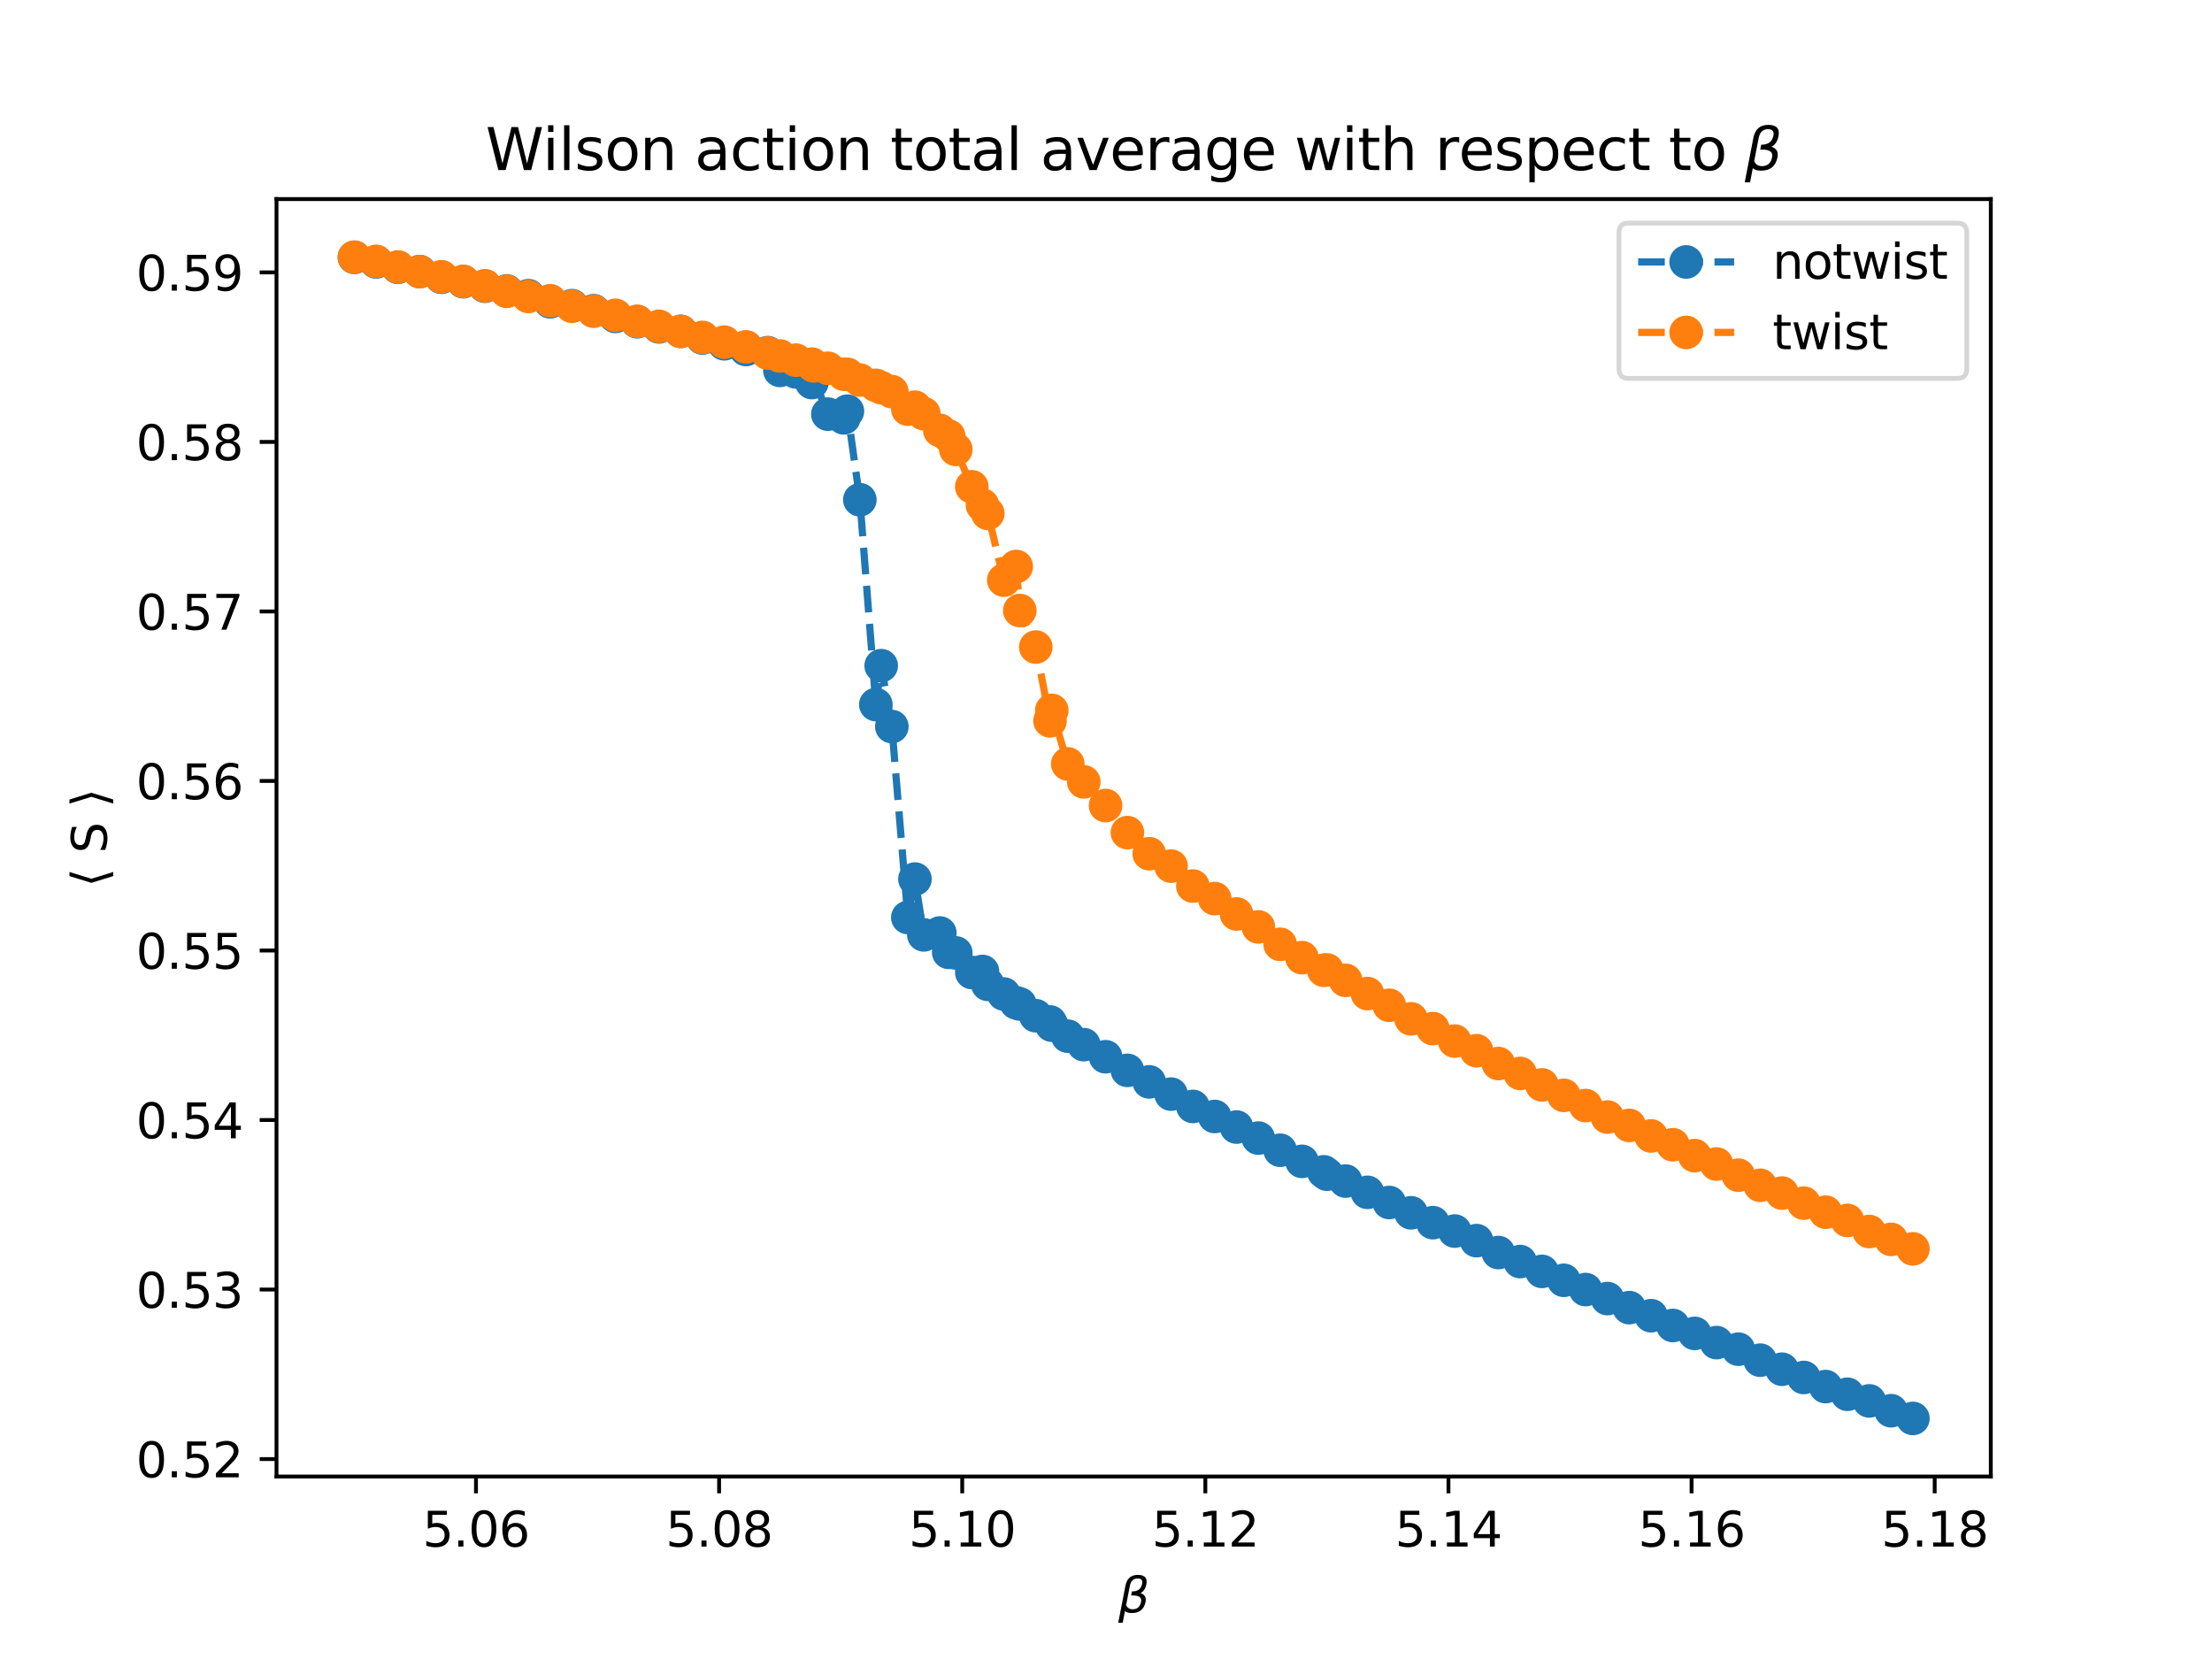 <?xml version="1.0" encoding="utf-8" standalone="no"?>
<!DOCTYPE svg PUBLIC "-//W3C//DTD SVG 1.1//EN"
  "http://www.w3.org/Graphics/SVG/1.1/DTD/svg11.dtd">
<svg xmlns:xlink="http://www.w3.org/1999/xlink" width="460.8pt" height="345.6pt" viewBox="0 0 460.8 345.6" xmlns="http://www.w3.org/2000/svg" version="1.1">
 <defs>
  <style type="text/css">*{stroke-linejoin: round; stroke-linecap: butt}</style>
 </defs>
 <g id="figure_1">
  <g id="patch_1">
   <path d="M 0 345.6 
L 460.8 345.6 
L 460.8 0 
L 0 0 
z
" style="fill: #ffffff"/>
  </g>
  <g id="axes_1">
   <g id="patch_2">
    <path d="M 57.6 307.584 
L 414.72 307.584 
L 414.72 41.472 
L 57.6 41.472 
z
" style="fill: #ffffff"/>
   </g>
   <g id="matplotlib.axis_1">
    <g id="xtick_1">
     <g id="line2d_1">
      <defs>
       <path id="m90ae095ea7" d="M 0 0 
L 0 3.5 
" style="stroke: #000000; stroke-width: 0.8"/>
      </defs>
      <g>
       <use xlink:href="#m90ae095ea7" x="99.156" y="307.584" style="stroke: #000000; stroke-width: 0.8"/>
      </g>
     </g>
     <g id="text_1">
      <!-- 5.06 -->
      <g transform="translate(88.023 322.182) scale(0.1 -0.1)">
       <defs>
        <path id="DejaVuSans-35" d="M 691 4666 
L 3169 4666 
L 3169 4134 
L 1269 4134 
L 1269 2991 
Q 1406 3038 1543 3061 
Q 1681 3084 1819 3084 
Q 2600 3084 3056 2656 
Q 3513 2228 3513 1497 
Q 3513 744 3044 326 
Q 2575 -91 1722 -91 
Q 1428 -91 1123 -41 
Q 819 9 494 109 
L 494 744 
Q 775 591 1075 516 
Q 1375 441 1709 441 
Q 2250 441 2565 725 
Q 2881 1009 2881 1497 
Q 2881 1984 2565 2268 
Q 2250 2553 1709 2553 
Q 1456 2553 1204 2497 
Q 953 2441 691 2322 
L 691 4666 
z
" transform="scale(0.016)"/>
        <path id="DejaVuSans-2e" d="M 684 794 
L 1344 794 
L 1344 0 
L 684 0 
L 684 794 
z
" transform="scale(0.016)"/>
        <path id="DejaVuSans-30" d="M 2034 4250 
Q 1547 4250 1301 3770 
Q 1056 3291 1056 2328 
Q 1056 1369 1301 889 
Q 1547 409 2034 409 
Q 2525 409 2770 889 
Q 3016 1369 3016 2328 
Q 3016 3291 2770 3770 
Q 2525 4250 2034 4250 
z
M 2034 4750 
Q 2819 4750 3233 4129 
Q 3647 3509 3647 2328 
Q 3647 1150 3233 529 
Q 2819 -91 2034 -91 
Q 1250 -91 836 529 
Q 422 1150 422 2328 
Q 422 3509 836 4129 
Q 1250 4750 2034 4750 
z
" transform="scale(0.016)"/>
        <path id="DejaVuSans-36" d="M 2113 2584 
Q 1688 2584 1439 2293 
Q 1191 2003 1191 1497 
Q 1191 994 1439 701 
Q 1688 409 2113 409 
Q 2538 409 2786 701 
Q 3034 994 3034 1497 
Q 3034 2003 2786 2293 
Q 2538 2584 2113 2584 
z
M 3366 4563 
L 3366 3988 
Q 3128 4100 2886 4159 
Q 2644 4219 2406 4219 
Q 1781 4219 1451 3797 
Q 1122 3375 1075 2522 
Q 1259 2794 1537 2939 
Q 1816 3084 2150 3084 
Q 2853 3084 3261 2657 
Q 3669 2231 3669 1497 
Q 3669 778 3244 343 
Q 2819 -91 2113 -91 
Q 1303 -91 875 529 
Q 447 1150 447 2328 
Q 447 3434 972 4092 
Q 1497 4750 2381 4750 
Q 2619 4750 2861 4703 
Q 3103 4656 3366 4563 
z
" transform="scale(0.016)"/>
       </defs>
       <use xlink:href="#DejaVuSans-35"/>
       <use xlink:href="#DejaVuSans-2e" x="63.623"/>
       <use xlink:href="#DejaVuSans-30" x="95.41"/>
       <use xlink:href="#DejaVuSans-36" x="159.033"/>
      </g>
     </g>
    </g>
    <g id="xtick_2">
     <g id="line2d_2">
      <g>
       <use xlink:href="#m90ae095ea7" x="149.802" y="307.584" style="stroke: #000000; stroke-width: 0.8"/>
      </g>
     </g>
     <g id="text_2">
      <!-- 5.08 -->
      <g transform="translate(138.669 322.182) scale(0.1 -0.1)">
       <defs>
        <path id="DejaVuSans-38" d="M 2034 2216 
Q 1584 2216 1326 1975 
Q 1069 1734 1069 1313 
Q 1069 891 1326 650 
Q 1584 409 2034 409 
Q 2484 409 2743 651 
Q 3003 894 3003 1313 
Q 3003 1734 2745 1975 
Q 2488 2216 2034 2216 
z
M 1403 2484 
Q 997 2584 770 2862 
Q 544 3141 544 3541 
Q 544 4100 942 4425 
Q 1341 4750 2034 4750 
Q 2731 4750 3128 4425 
Q 3525 4100 3525 3541 
Q 3525 3141 3298 2862 
Q 3072 2584 2669 2484 
Q 3125 2378 3379 2068 
Q 3634 1759 3634 1313 
Q 3634 634 3220 271 
Q 2806 -91 2034 -91 
Q 1263 -91 848 271 
Q 434 634 434 1313 
Q 434 1759 690 2068 
Q 947 2378 1403 2484 
z
M 1172 3481 
Q 1172 3119 1398 2916 
Q 1625 2713 2034 2713 
Q 2441 2713 2670 2916 
Q 2900 3119 2900 3481 
Q 2900 3844 2670 4047 
Q 2441 4250 2034 4250 
Q 1625 4250 1398 4047 
Q 1172 3844 1172 3481 
z
" transform="scale(0.016)"/>
       </defs>
       <use xlink:href="#DejaVuSans-35"/>
       <use xlink:href="#DejaVuSans-2e" x="63.623"/>
       <use xlink:href="#DejaVuSans-30" x="95.41"/>
       <use xlink:href="#DejaVuSans-38" x="159.033"/>
      </g>
     </g>
    </g>
    <g id="xtick_3">
     <g id="line2d_3">
      <g>
       <use xlink:href="#m90ae095ea7" x="200.448" y="307.584" style="stroke: #000000; stroke-width: 0.8"/>
      </g>
     </g>
     <g id="text_3">
      <!-- 5.10 -->
      <g transform="translate(189.315 322.182) scale(0.1 -0.1)">
       <defs>
        <path id="DejaVuSans-31" d="M 794 531 
L 1825 531 
L 1825 4091 
L 703 3866 
L 703 4441 
L 1819 4666 
L 2450 4666 
L 2450 531 
L 3481 531 
L 3481 0 
L 794 0 
L 794 531 
z
" transform="scale(0.016)"/>
       </defs>
       <use xlink:href="#DejaVuSans-35"/>
       <use xlink:href="#DejaVuSans-2e" x="63.623"/>
       <use xlink:href="#DejaVuSans-31" x="95.41"/>
       <use xlink:href="#DejaVuSans-30" x="159.033"/>
      </g>
     </g>
    </g>
    <g id="xtick_4">
     <g id="line2d_4">
      <g>
       <use xlink:href="#m90ae095ea7" x="251.094" y="307.584" style="stroke: #000000; stroke-width: 0.8"/>
      </g>
     </g>
     <g id="text_4">
      <!-- 5.12 -->
      <g transform="translate(239.961 322.182) scale(0.1 -0.1)">
       <defs>
        <path id="DejaVuSans-32" d="M 1228 531 
L 3431 531 
L 3431 0 
L 469 0 
L 469 531 
Q 828 903 1448 1529 
Q 2069 2156 2228 2338 
Q 2531 2678 2651 2914 
Q 2772 3150 2772 3378 
Q 2772 3750 2511 3984 
Q 2250 4219 1831 4219 
Q 1534 4219 1204 4116 
Q 875 4013 500 3803 
L 500 4441 
Q 881 4594 1212 4672 
Q 1544 4750 1819 4750 
Q 2544 4750 2975 4387 
Q 3406 4025 3406 3419 
Q 3406 3131 3298 2873 
Q 3191 2616 2906 2266 
Q 2828 2175 2409 1742 
Q 1991 1309 1228 531 
z
" transform="scale(0.016)"/>
       </defs>
       <use xlink:href="#DejaVuSans-35"/>
       <use xlink:href="#DejaVuSans-2e" x="63.623"/>
       <use xlink:href="#DejaVuSans-31" x="95.41"/>
       <use xlink:href="#DejaVuSans-32" x="159.033"/>
      </g>
     </g>
    </g>
    <g id="xtick_5">
     <g id="line2d_5">
      <g>
       <use xlink:href="#m90ae095ea7" x="301.74" y="307.584" style="stroke: #000000; stroke-width: 0.8"/>
      </g>
     </g>
     <g id="text_5">
      <!-- 5.14 -->
      <g transform="translate(290.607 322.182) scale(0.1 -0.1)">
       <defs>
        <path id="DejaVuSans-34" d="M 2419 4116 
L 825 1625 
L 2419 1625 
L 2419 4116 
z
M 2253 4666 
L 3047 4666 
L 3047 1625 
L 3713 1625 
L 3713 1100 
L 3047 1100 
L 3047 0 
L 2419 0 
L 2419 1100 
L 313 1100 
L 313 1709 
L 2253 4666 
z
" transform="scale(0.016)"/>
       </defs>
       <use xlink:href="#DejaVuSans-35"/>
       <use xlink:href="#DejaVuSans-2e" x="63.623"/>
       <use xlink:href="#DejaVuSans-31" x="95.41"/>
       <use xlink:href="#DejaVuSans-34" x="159.033"/>
      </g>
     </g>
    </g>
    <g id="xtick_6">
     <g id="line2d_6">
      <g>
       <use xlink:href="#m90ae095ea7" x="352.386" y="307.584" style="stroke: #000000; stroke-width: 0.8"/>
      </g>
     </g>
     <g id="text_6">
      <!-- 5.16 -->
      <g transform="translate(341.254 322.182) scale(0.1 -0.1)">
       <use xlink:href="#DejaVuSans-35"/>
       <use xlink:href="#DejaVuSans-2e" x="63.623"/>
       <use xlink:href="#DejaVuSans-31" x="95.41"/>
       <use xlink:href="#DejaVuSans-36" x="159.033"/>
      </g>
     </g>
    </g>
    <g id="xtick_7">
     <g id="line2d_7">
      <g>
       <use xlink:href="#m90ae095ea7" x="403.032" y="307.584" style="stroke: #000000; stroke-width: 0.8"/>
      </g>
     </g>
     <g id="text_7">
      <!-- 5.18 -->
      <g transform="translate(391.9 322.182) scale(0.1 -0.1)">
       <use xlink:href="#DejaVuSans-35"/>
       <use xlink:href="#DejaVuSans-2e" x="63.623"/>
       <use xlink:href="#DejaVuSans-31" x="95.41"/>
       <use xlink:href="#DejaVuSans-38" x="159.033"/>
      </g>
     </g>
    </g>
    <g id="text_8">
     <!-- $\beta$ -->
     <g transform="translate(232.96 335.962) scale(0.1 -0.1)">
      <defs>
       <path id="DejaVuSans-Oblique-3b2" d="M 872 216 
L 572 -1331 
L -6 -1331 
L 928 3478 
Q 1206 4903 2538 4903 
Q 3888 4903 3659 3700 
Q 3503 2844 2894 2531 
Q 3713 2250 3553 1416 
Q 3272 -69 1759 -66 
Q 1097 -63 872 216 
z
M 1019 966 
Q 1259 422 1875 425 
Q 2775 425 2966 1406 
Q 3138 2288 1675 2219 
L 1778 2750 
Q 2909 2731 3106 3750 
Q 3241 4438 2509 4434 
Q 1691 4434 1503 3459 
L 1019 966 
z
" transform="scale(0.016)"/>
      </defs>
      <use xlink:href="#DejaVuSans-Oblique-3b2" transform="translate(0 0.391)"/>
     </g>
    </g>
   </g>
   <g id="matplotlib.axis_2">
    <g id="ytick_1">
     <g id="line2d_8">
      <defs>
       <path id="mb3cb0faba5" d="M 0 0 
L -3.5 0 
" style="stroke: #000000; stroke-width: 0.8"/>
      </defs>
      <g>
       <use xlink:href="#mb3cb0faba5" x="57.6" y="303.953" style="stroke: #000000; stroke-width: 0.8"/>
      </g>
     </g>
     <g id="text_9">
      <!-- 0.52 -->
      <g transform="translate(28.334 307.752) scale(0.1 -0.1)">
       <use xlink:href="#DejaVuSans-30"/>
       <use xlink:href="#DejaVuSans-2e" x="63.623"/>
       <use xlink:href="#DejaVuSans-35" x="95.41"/>
       <use xlink:href="#DejaVuSans-32" x="159.033"/>
      </g>
     </g>
    </g>
    <g id="ytick_2">
     <g id="line2d_9">
      <g>
       <use xlink:href="#mb3cb0faba5" x="57.6" y="268.638" style="stroke: #000000; stroke-width: 0.8"/>
      </g>
     </g>
     <g id="text_10">
      <!-- 0.53 -->
      <g transform="translate(28.334 272.437) scale(0.1 -0.1)">
       <defs>
        <path id="DejaVuSans-33" d="M 2597 2516 
Q 3050 2419 3304 2112 
Q 3559 1806 3559 1356 
Q 3559 666 3084 287 
Q 2609 -91 1734 -91 
Q 1441 -91 1130 -33 
Q 819 25 488 141 
L 488 750 
Q 750 597 1062 519 
Q 1375 441 1716 441 
Q 2309 441 2620 675 
Q 2931 909 2931 1356 
Q 2931 1769 2642 2001 
Q 2353 2234 1838 2234 
L 1294 2234 
L 1294 2753 
L 1863 2753 
Q 2328 2753 2575 2939 
Q 2822 3125 2822 3475 
Q 2822 3834 2567 4026 
Q 2313 4219 1838 4219 
Q 1578 4219 1281 4162 
Q 984 4106 628 3988 
L 628 4550 
Q 988 4650 1302 4700 
Q 1616 4750 1894 4750 
Q 2613 4750 3031 4423 
Q 3450 4097 3450 3541 
Q 3450 3153 3228 2886 
Q 3006 2619 2597 2516 
z
" transform="scale(0.016)"/>
       </defs>
       <use xlink:href="#DejaVuSans-30"/>
       <use xlink:href="#DejaVuSans-2e" x="63.623"/>
       <use xlink:href="#DejaVuSans-35" x="95.41"/>
       <use xlink:href="#DejaVuSans-33" x="159.033"/>
      </g>
     </g>
    </g>
    <g id="ytick_3">
     <g id="line2d_10">
      <g>
       <use xlink:href="#mb3cb0faba5" x="57.6" y="233.323" style="stroke: #000000; stroke-width: 0.8"/>
      </g>
     </g>
     <g id="text_11">
      <!-- 0.54 -->
      <g transform="translate(28.334 237.122) scale(0.1 -0.1)">
       <use xlink:href="#DejaVuSans-30"/>
       <use xlink:href="#DejaVuSans-2e" x="63.623"/>
       <use xlink:href="#DejaVuSans-35" x="95.41"/>
       <use xlink:href="#DejaVuSans-34" x="159.033"/>
      </g>
     </g>
    </g>
    <g id="ytick_4">
     <g id="line2d_11">
      <g>
       <use xlink:href="#mb3cb0faba5" x="57.6" y="198.008" style="stroke: #000000; stroke-width: 0.8"/>
      </g>
     </g>
     <g id="text_12">
      <!-- 0.55 -->
      <g transform="translate(28.334 201.807) scale(0.1 -0.1)">
       <use xlink:href="#DejaVuSans-30"/>
       <use xlink:href="#DejaVuSans-2e" x="63.623"/>
       <use xlink:href="#DejaVuSans-35" x="95.41"/>
       <use xlink:href="#DejaVuSans-35" x="159.033"/>
      </g>
     </g>
    </g>
    <g id="ytick_5">
     <g id="line2d_12">
      <g>
       <use xlink:href="#mb3cb0faba5" x="57.6" y="162.692" style="stroke: #000000; stroke-width: 0.8"/>
      </g>
     </g>
     <g id="text_13">
      <!-- 0.56 -->
      <g transform="translate(28.334 166.492) scale(0.1 -0.1)">
       <use xlink:href="#DejaVuSans-30"/>
       <use xlink:href="#DejaVuSans-2e" x="63.623"/>
       <use xlink:href="#DejaVuSans-35" x="95.41"/>
       <use xlink:href="#DejaVuSans-36" x="159.033"/>
      </g>
     </g>
    </g>
    <g id="ytick_6">
     <g id="line2d_13">
      <g>
       <use xlink:href="#mb3cb0faba5" x="57.6" y="127.377" style="stroke: #000000; stroke-width: 0.8"/>
      </g>
     </g>
     <g id="text_14">
      <!-- 0.57 -->
      <g transform="translate(28.334 131.176) scale(0.1 -0.1)">
       <defs>
        <path id="DejaVuSans-37" d="M 525 4666 
L 3525 4666 
L 3525 4397 
L 1831 0 
L 1172 0 
L 2766 4134 
L 525 4134 
L 525 4666 
z
" transform="scale(0.016)"/>
       </defs>
       <use xlink:href="#DejaVuSans-30"/>
       <use xlink:href="#DejaVuSans-2e" x="63.623"/>
       <use xlink:href="#DejaVuSans-35" x="95.41"/>
       <use xlink:href="#DejaVuSans-37" x="159.033"/>
      </g>
     </g>
    </g>
    <g id="ytick_7">
     <g id="line2d_14">
      <g>
       <use xlink:href="#mb3cb0faba5" x="57.6" y="92.062" style="stroke: #000000; stroke-width: 0.8"/>
      </g>
     </g>
     <g id="text_15">
      <!-- 0.58 -->
      <g transform="translate(28.334 95.861) scale(0.1 -0.1)">
       <use xlink:href="#DejaVuSans-30"/>
       <use xlink:href="#DejaVuSans-2e" x="63.623"/>
       <use xlink:href="#DejaVuSans-35" x="95.41"/>
       <use xlink:href="#DejaVuSans-38" x="159.033"/>
      </g>
     </g>
    </g>
    <g id="ytick_8">
     <g id="line2d_15">
      <g>
       <use xlink:href="#mb3cb0faba5" x="57.6" y="56.747" style="stroke: #000000; stroke-width: 0.8"/>
      </g>
     </g>
     <g id="text_16">
      <!-- 0.59 -->
      <g transform="translate(28.334 60.546) scale(0.1 -0.1)">
       <defs>
        <path id="DejaVuSans-39" d="M 703 97 
L 703 672 
Q 941 559 1184 500 
Q 1428 441 1663 441 
Q 2288 441 2617 861 
Q 2947 1281 2994 2138 
Q 2813 1869 2534 1725 
Q 2256 1581 1919 1581 
Q 1219 1581 811 2004 
Q 403 2428 403 3163 
Q 403 3881 828 4315 
Q 1253 4750 1959 4750 
Q 2769 4750 3195 4129 
Q 3622 3509 3622 2328 
Q 3622 1225 3098 567 
Q 2575 -91 1691 -91 
Q 1453 -91 1209 -44 
Q 966 3 703 97 
z
M 1959 2075 
Q 2384 2075 2632 2365 
Q 2881 2656 2881 3163 
Q 2881 3666 2632 3958 
Q 2384 4250 1959 4250 
Q 1534 4250 1286 3958 
Q 1038 3666 1038 3163 
Q 1038 2656 1286 2365 
Q 1534 2075 1959 2075 
z
" transform="scale(0.016)"/>
       </defs>
       <use xlink:href="#DejaVuSans-30"/>
       <use xlink:href="#DejaVuSans-2e" x="63.623"/>
       <use xlink:href="#DejaVuSans-35" x="95.41"/>
       <use xlink:href="#DejaVuSans-39" x="159.033"/>
      </g>
     </g>
    </g>
    <g id="text_17">
     <!-- $\langle$ S $\rangle$ -->
     <g transform="translate(22.255 184.828) rotate(-90) scale(0.1 -0.1)">
      <defs>
       <path id="DejaVuSans-27e8" d="M 572 2006 
L 1453 4856 
L 1984 4856 
L 1103 2006 
L 1984 -844 
L 1453 -844 
L 572 2006 
z
" transform="scale(0.016)"/>
       <path id="DejaVuSans-20" transform="scale(0.016)"/>
       <path id="DejaVuSans-53" d="M 3425 4513 
L 3425 3897 
Q 3066 4069 2747 4153 
Q 2428 4238 2131 4238 
Q 1616 4238 1336 4038 
Q 1056 3838 1056 3469 
Q 1056 3159 1242 3001 
Q 1428 2844 1947 2747 
L 2328 2669 
Q 3034 2534 3370 2195 
Q 3706 1856 3706 1288 
Q 3706 609 3251 259 
Q 2797 -91 1919 -91 
Q 1588 -91 1214 -16 
Q 841 59 441 206 
L 441 856 
Q 825 641 1194 531 
Q 1563 422 1919 422 
Q 2459 422 2753 634 
Q 3047 847 3047 1241 
Q 3047 1584 2836 1778 
Q 2625 1972 2144 2069 
L 1759 2144 
Q 1053 2284 737 2584 
Q 422 2884 422 3419 
Q 422 4038 858 4394 
Q 1294 4750 2059 4750 
Q 2388 4750 2728 4690 
Q 3069 4631 3425 4513 
z
" transform="scale(0.016)"/>
       <path id="DejaVuSans-27e9" d="M 1925 2006 
L 1044 -844 
L 513 -844 
L 1394 2006 
L 513 4856 
L 1044 4856 
L 1925 2006 
z
" transform="scale(0.016)"/>
      </defs>
      <use xlink:href="#DejaVuSans-27e8" transform="translate(0 0.125)"/>
      <use xlink:href="#DejaVuSans-20" transform="translate(39.014 0.125)"/>
      <use xlink:href="#DejaVuSans-53" transform="translate(70.801 0.125)"/>
      <use xlink:href="#DejaVuSans-20" transform="translate(134.277 0.125)"/>
      <use xlink:href="#DejaVuSans-27e9" transform="translate(166.064 0.125)"/>
     </g>
    </g>
   </g>
   <g id="line2d_16">
    <path d="M 73.833 53.618 
L 78.364 54.569 
L 82.896 55.687 
L 87.427 56.569 
L 91.959 57.763 
L 96.49 58.685 
L 101.022 59.621 
L 105.553 60.607 
L 110.085 61.597 
L 114.616 62.866 
L 119.148 63.676 
L 123.679 64.724 
L 128.211 65.909 
L 132.742 67.02 
L 137.274 68.099 
L 141.805 69.026 
L 146.337 70.416 
L 150.868 71.613 
L 155.4 72.804 
L 159.931 73.465 
L 162.463 77.159 
L 165.795 77.473 
L 169.127 79.698 
L 169.498 78.695 
L 172.459 86.272 
L 175.791 87.048 
L 176.532 85.659 
L 179.123 104.107 
L 182.455 146.774 
L 183.566 138.675 
L 185.787 151.362 
L 189.119 191.132 
L 190.6 183.127 
L 192.451 194.75 
L 195.783 194.357 
L 197.634 198.388 
L 199.115 198.511 
L 202.447 202.584 
L 204.669 202.375 
L 205.779 205.063 
L 209.111 207.069 
L 211.703 208.908 
L 212.443 209.15 
L 215.775 211.591 
L 218.737 212.891 
L 219.107 213.562 
L 222.439 215.856 
L 225.771 217.618 
L 230.316 220.139 
L 234.861 222.974 
L 239.407 225.377 
L 243.952 227.925 
L 248.497 230.492 
L 253.042 232.585 
L 257.587 234.784 
L 262.132 237.085 
L 266.678 239.616 
L 271.223 241.933 
L 275.768 244.113 
L 276.417 244.599 
L 280.313 246.038 
L 284.858 248.384 
L 289.403 250.505 
L 293.949 252.648 
L 298.494 254.704 
L 303.039 256.449 
L 307.584 258.447 
L 312.129 260.928 
L 316.674 262.807 
L 321.219 264.854 
L 325.765 266.711 
L 330.31 268.639 
L 334.855 270.514 
L 339.4 272.401 
L 343.945 274.086 
L 348.49 276.123 
L 353.036 277.772 
L 357.581 279.69 
L 362.126 281.062 
L 366.671 283.348 
L 371.216 285.236 
L 375.761 286.953 
L 380.307 288.851 
L 384.852 290.449 
L 389.397 291.83 
L 393.942 293.879 
L 398.487 295.488 
" clip-path="url(#p7c3638e934)" style="fill: none; stroke-dasharray: 5.55,2.4; stroke-dashoffset: 0; stroke: #1f77b4; stroke-width: 1.5"/>
    <defs>
     <path id="m6b31c99abc" d="M 0 3 
C 0.796 3 1.559 2.684 2.121 2.121 
C 2.684 1.559 3 0.796 3 0 
C 3 -0.796 2.684 -1.559 2.121 -2.121 
C 1.559 -2.684 0.796 -3 0 -3 
C -0.796 -3 -1.559 -2.684 -2.121 -2.121 
C -2.684 -1.559 -3 -0.796 -3 0 
C -3 0.796 -2.684 1.559 -2.121 2.121 
C -1.559 2.684 -0.796 3 0 3 
z
" style="stroke: #1f77b4"/>
    </defs>
    <g clip-path="url(#p7c3638e934)">
     <use xlink:href="#m6b31c99abc" x="73.833" y="53.618" style="fill: #1f77b4; stroke: #1f77b4"/>
     <use xlink:href="#m6b31c99abc" x="78.364" y="54.569" style="fill: #1f77b4; stroke: #1f77b4"/>
     <use xlink:href="#m6b31c99abc" x="82.896" y="55.687" style="fill: #1f77b4; stroke: #1f77b4"/>
     <use xlink:href="#m6b31c99abc" x="87.427" y="56.569" style="fill: #1f77b4; stroke: #1f77b4"/>
     <use xlink:href="#m6b31c99abc" x="91.959" y="57.763" style="fill: #1f77b4; stroke: #1f77b4"/>
     <use xlink:href="#m6b31c99abc" x="96.49" y="58.685" style="fill: #1f77b4; stroke: #1f77b4"/>
     <use xlink:href="#m6b31c99abc" x="101.022" y="59.621" style="fill: #1f77b4; stroke: #1f77b4"/>
     <use xlink:href="#m6b31c99abc" x="105.553" y="60.607" style="fill: #1f77b4; stroke: #1f77b4"/>
     <use xlink:href="#m6b31c99abc" x="110.085" y="61.597" style="fill: #1f77b4; stroke: #1f77b4"/>
     <use xlink:href="#m6b31c99abc" x="114.616" y="62.866" style="fill: #1f77b4; stroke: #1f77b4"/>
     <use xlink:href="#m6b31c99abc" x="119.148" y="63.676" style="fill: #1f77b4; stroke: #1f77b4"/>
     <use xlink:href="#m6b31c99abc" x="123.679" y="64.724" style="fill: #1f77b4; stroke: #1f77b4"/>
     <use xlink:href="#m6b31c99abc" x="128.211" y="65.909" style="fill: #1f77b4; stroke: #1f77b4"/>
     <use xlink:href="#m6b31c99abc" x="132.742" y="67.02" style="fill: #1f77b4; stroke: #1f77b4"/>
     <use xlink:href="#m6b31c99abc" x="137.274" y="68.099" style="fill: #1f77b4; stroke: #1f77b4"/>
     <use xlink:href="#m6b31c99abc" x="141.805" y="69.026" style="fill: #1f77b4; stroke: #1f77b4"/>
     <use xlink:href="#m6b31c99abc" x="146.337" y="70.416" style="fill: #1f77b4; stroke: #1f77b4"/>
     <use xlink:href="#m6b31c99abc" x="150.868" y="71.613" style="fill: #1f77b4; stroke: #1f77b4"/>
     <use xlink:href="#m6b31c99abc" x="155.4" y="72.804" style="fill: #1f77b4; stroke: #1f77b4"/>
     <use xlink:href="#m6b31c99abc" x="159.931" y="73.465" style="fill: #1f77b4; stroke: #1f77b4"/>
     <use xlink:href="#m6b31c99abc" x="162.463" y="77.159" style="fill: #1f77b4; stroke: #1f77b4"/>
     <use xlink:href="#m6b31c99abc" x="165.795" y="77.473" style="fill: #1f77b4; stroke: #1f77b4"/>
     <use xlink:href="#m6b31c99abc" x="169.127" y="79.698" style="fill: #1f77b4; stroke: #1f77b4"/>
     <use xlink:href="#m6b31c99abc" x="169.498" y="78.695" style="fill: #1f77b4; stroke: #1f77b4"/>
     <use xlink:href="#m6b31c99abc" x="172.459" y="86.272" style="fill: #1f77b4; stroke: #1f77b4"/>
     <use xlink:href="#m6b31c99abc" x="175.791" y="87.048" style="fill: #1f77b4; stroke: #1f77b4"/>
     <use xlink:href="#m6b31c99abc" x="176.532" y="85.659" style="fill: #1f77b4; stroke: #1f77b4"/>
     <use xlink:href="#m6b31c99abc" x="179.123" y="104.107" style="fill: #1f77b4; stroke: #1f77b4"/>
     <use xlink:href="#m6b31c99abc" x="182.455" y="146.774" style="fill: #1f77b4; stroke: #1f77b4"/>
     <use xlink:href="#m6b31c99abc" x="183.566" y="138.675" style="fill: #1f77b4; stroke: #1f77b4"/>
     <use xlink:href="#m6b31c99abc" x="185.787" y="151.362" style="fill: #1f77b4; stroke: #1f77b4"/>
     <use xlink:href="#m6b31c99abc" x="189.119" y="191.132" style="fill: #1f77b4; stroke: #1f77b4"/>
     <use xlink:href="#m6b31c99abc" x="190.6" y="183.127" style="fill: #1f77b4; stroke: #1f77b4"/>
     <use xlink:href="#m6b31c99abc" x="192.451" y="194.75" style="fill: #1f77b4; stroke: #1f77b4"/>
     <use xlink:href="#m6b31c99abc" x="195.783" y="194.357" style="fill: #1f77b4; stroke: #1f77b4"/>
     <use xlink:href="#m6b31c99abc" x="197.634" y="198.388" style="fill: #1f77b4; stroke: #1f77b4"/>
     <use xlink:href="#m6b31c99abc" x="199.115" y="198.511" style="fill: #1f77b4; stroke: #1f77b4"/>
     <use xlink:href="#m6b31c99abc" x="202.447" y="202.584" style="fill: #1f77b4; stroke: #1f77b4"/>
     <use xlink:href="#m6b31c99abc" x="204.669" y="202.375" style="fill: #1f77b4; stroke: #1f77b4"/>
     <use xlink:href="#m6b31c99abc" x="205.779" y="205.063" style="fill: #1f77b4; stroke: #1f77b4"/>
     <use xlink:href="#m6b31c99abc" x="209.111" y="207.069" style="fill: #1f77b4; stroke: #1f77b4"/>
     <use xlink:href="#m6b31c99abc" x="211.703" y="208.908" style="fill: #1f77b4; stroke: #1f77b4"/>
     <use xlink:href="#m6b31c99abc" x="212.443" y="209.15" style="fill: #1f77b4; stroke: #1f77b4"/>
     <use xlink:href="#m6b31c99abc" x="215.775" y="211.591" style="fill: #1f77b4; stroke: #1f77b4"/>
     <use xlink:href="#m6b31c99abc" x="218.737" y="212.891" style="fill: #1f77b4; stroke: #1f77b4"/>
     <use xlink:href="#m6b31c99abc" x="219.107" y="213.562" style="fill: #1f77b4; stroke: #1f77b4"/>
     <use xlink:href="#m6b31c99abc" x="222.439" y="215.856" style="fill: #1f77b4; stroke: #1f77b4"/>
     <use xlink:href="#m6b31c99abc" x="225.771" y="217.618" style="fill: #1f77b4; stroke: #1f77b4"/>
     <use xlink:href="#m6b31c99abc" x="230.316" y="220.139" style="fill: #1f77b4; stroke: #1f77b4"/>
     <use xlink:href="#m6b31c99abc" x="234.861" y="222.974" style="fill: #1f77b4; stroke: #1f77b4"/>
     <use xlink:href="#m6b31c99abc" x="239.407" y="225.377" style="fill: #1f77b4; stroke: #1f77b4"/>
     <use xlink:href="#m6b31c99abc" x="243.952" y="227.925" style="fill: #1f77b4; stroke: #1f77b4"/>
     <use xlink:href="#m6b31c99abc" x="248.497" y="230.492" style="fill: #1f77b4; stroke: #1f77b4"/>
     <use xlink:href="#m6b31c99abc" x="253.042" y="232.585" style="fill: #1f77b4; stroke: #1f77b4"/>
     <use xlink:href="#m6b31c99abc" x="257.587" y="234.784" style="fill: #1f77b4; stroke: #1f77b4"/>
     <use xlink:href="#m6b31c99abc" x="262.132" y="237.085" style="fill: #1f77b4; stroke: #1f77b4"/>
     <use xlink:href="#m6b31c99abc" x="266.678" y="239.616" style="fill: #1f77b4; stroke: #1f77b4"/>
     <use xlink:href="#m6b31c99abc" x="271.223" y="241.933" style="fill: #1f77b4; stroke: #1f77b4"/>
     <use xlink:href="#m6b31c99abc" x="275.768" y="244.113" style="fill: #1f77b4; stroke: #1f77b4"/>
     <use xlink:href="#m6b31c99abc" x="276.417" y="244.599" style="fill: #1f77b4; stroke: #1f77b4"/>
     <use xlink:href="#m6b31c99abc" x="280.313" y="246.038" style="fill: #1f77b4; stroke: #1f77b4"/>
     <use xlink:href="#m6b31c99abc" x="284.858" y="248.384" style="fill: #1f77b4; stroke: #1f77b4"/>
     <use xlink:href="#m6b31c99abc" x="289.403" y="250.505" style="fill: #1f77b4; stroke: #1f77b4"/>
     <use xlink:href="#m6b31c99abc" x="293.949" y="252.648" style="fill: #1f77b4; stroke: #1f77b4"/>
     <use xlink:href="#m6b31c99abc" x="298.494" y="254.704" style="fill: #1f77b4; stroke: #1f77b4"/>
     <use xlink:href="#m6b31c99abc" x="303.039" y="256.449" style="fill: #1f77b4; stroke: #1f77b4"/>
     <use xlink:href="#m6b31c99abc" x="307.584" y="258.447" style="fill: #1f77b4; stroke: #1f77b4"/>
     <use xlink:href="#m6b31c99abc" x="312.129" y="260.928" style="fill: #1f77b4; stroke: #1f77b4"/>
     <use xlink:href="#m6b31c99abc" x="316.674" y="262.807" style="fill: #1f77b4; stroke: #1f77b4"/>
     <use xlink:href="#m6b31c99abc" x="321.219" y="264.854" style="fill: #1f77b4; stroke: #1f77b4"/>
     <use xlink:href="#m6b31c99abc" x="325.765" y="266.711" style="fill: #1f77b4; stroke: #1f77b4"/>
     <use xlink:href="#m6b31c99abc" x="330.31" y="268.639" style="fill: #1f77b4; stroke: #1f77b4"/>
     <use xlink:href="#m6b31c99abc" x="334.855" y="270.514" style="fill: #1f77b4; stroke: #1f77b4"/>
     <use xlink:href="#m6b31c99abc" x="339.4" y="272.401" style="fill: #1f77b4; stroke: #1f77b4"/>
     <use xlink:href="#m6b31c99abc" x="343.945" y="274.086" style="fill: #1f77b4; stroke: #1f77b4"/>
     <use xlink:href="#m6b31c99abc" x="348.49" y="276.123" style="fill: #1f77b4; stroke: #1f77b4"/>
     <use xlink:href="#m6b31c99abc" x="353.036" y="277.772" style="fill: #1f77b4; stroke: #1f77b4"/>
     <use xlink:href="#m6b31c99abc" x="357.581" y="279.69" style="fill: #1f77b4; stroke: #1f77b4"/>
     <use xlink:href="#m6b31c99abc" x="362.126" y="281.062" style="fill: #1f77b4; stroke: #1f77b4"/>
     <use xlink:href="#m6b31c99abc" x="366.671" y="283.348" style="fill: #1f77b4; stroke: #1f77b4"/>
     <use xlink:href="#m6b31c99abc" x="371.216" y="285.236" style="fill: #1f77b4; stroke: #1f77b4"/>
     <use xlink:href="#m6b31c99abc" x="375.761" y="286.953" style="fill: #1f77b4; stroke: #1f77b4"/>
     <use xlink:href="#m6b31c99abc" x="380.307" y="288.851" style="fill: #1f77b4; stroke: #1f77b4"/>
     <use xlink:href="#m6b31c99abc" x="384.852" y="290.449" style="fill: #1f77b4; stroke: #1f77b4"/>
     <use xlink:href="#m6b31c99abc" x="389.397" y="291.83" style="fill: #1f77b4; stroke: #1f77b4"/>
     <use xlink:href="#m6b31c99abc" x="393.942" y="293.879" style="fill: #1f77b4; stroke: #1f77b4"/>
     <use xlink:href="#m6b31c99abc" x="398.487" y="295.488" style="fill: #1f77b4; stroke: #1f77b4"/>
    </g>
   </g>
   <g id="line2d_17">
    <path d="M 73.833 53.568 
L 78.364 54.454 
L 82.896 55.623 
L 87.427 56.587 
L 91.959 57.655 
L 96.49 58.616 
L 101.022 59.53 
L 105.553 60.675 
L 110.085 61.761 
L 114.616 62.651 
L 119.148 63.792 
L 123.679 64.83 
L 128.211 65.683 
L 132.742 66.936 
L 137.274 67.986 
L 141.805 69.033 
L 146.337 70.293 
L 150.868 71.282 
L 155.4 72.254 
L 159.931 73.542 
L 162.463 74.151 
L 165.795 75.028 
L 169.127 75.856 
L 169.498 76.222 
L 172.459 76.708 
L 175.791 77.958 
L 176.532 77.984 
L 179.123 79.169 
L 182.455 80.272 
L 183.566 80.758 
L 185.787 81.589 
L 189.119 85.235 
L 190.6 84.827 
L 192.451 86.177 
L 195.783 89.656 
L 197.634 90.85 
L 199.115 93.62 
L 202.447 101.401 
L 204.669 105.23 
L 205.779 106.947 
L 209.111 120.855 
L 211.703 118.016 
L 212.443 127.183 
L 215.775 134.793 
L 218.737 150.163 
L 219.107 147.989 
L 222.439 159.138 
L 225.771 162.875 
L 230.316 167.808 
L 234.861 173.449 
L 239.407 177.842 
L 243.952 180.423 
L 248.497 184.578 
L 253.042 187.201 
L 257.587 190.392 
L 262.132 193.093 
L 266.678 196.718 
L 271.223 199.501 
L 275.768 202.119 
L 276.417 202.053 
L 280.313 204.221 
L 284.858 206.977 
L 289.403 209.424 
L 293.949 212.246 
L 298.494 214.282 
L 303.039 216.873 
L 307.584 218.885 
L 312.129 221.552 
L 316.674 223.617 
L 321.219 226.005 
L 325.765 228.179 
L 330.31 230.306 
L 334.855 232.703 
L 339.4 234.446 
L 343.945 236.635 
L 348.49 238.467 
L 353.036 240.741 
L 357.581 242.488 
L 362.126 244.812 
L 366.671 246.916 
L 371.216 248.538 
L 375.761 250.637 
L 380.307 252.519 
L 384.852 254.239 
L 389.397 256.546 
L 393.942 258.182 
L 398.487 260.159 
" clip-path="url(#p7c3638e934)" style="fill: none; stroke-dasharray: 5.55,2.4; stroke-dashoffset: 0; stroke: #ff7f0e; stroke-width: 1.5"/>
    <defs>
     <path id="m001de681ac" d="M 0 3 
C 0.796 3 1.559 2.684 2.121 2.121 
C 2.684 1.559 3 0.796 3 0 
C 3 -0.796 2.684 -1.559 2.121 -2.121 
C 1.559 -2.684 0.796 -3 0 -3 
C -0.796 -3 -1.559 -2.684 -2.121 -2.121 
C -2.684 -1.559 -3 -0.796 -3 0 
C -3 0.796 -2.684 1.559 -2.121 2.121 
C -1.559 2.684 -0.796 3 0 3 
z
" style="stroke: #ff7f0e"/>
    </defs>
    <g clip-path="url(#p7c3638e934)">
     <use xlink:href="#m001de681ac" x="73.833" y="53.568" style="fill: #ff7f0e; stroke: #ff7f0e"/>
     <use xlink:href="#m001de681ac" x="78.364" y="54.454" style="fill: #ff7f0e; stroke: #ff7f0e"/>
     <use xlink:href="#m001de681ac" x="82.896" y="55.623" style="fill: #ff7f0e; stroke: #ff7f0e"/>
     <use xlink:href="#m001de681ac" x="87.427" y="56.587" style="fill: #ff7f0e; stroke: #ff7f0e"/>
     <use xlink:href="#m001de681ac" x="91.959" y="57.655" style="fill: #ff7f0e; stroke: #ff7f0e"/>
     <use xlink:href="#m001de681ac" x="96.49" y="58.616" style="fill: #ff7f0e; stroke: #ff7f0e"/>
     <use xlink:href="#m001de681ac" x="101.022" y="59.53" style="fill: #ff7f0e; stroke: #ff7f0e"/>
     <use xlink:href="#m001de681ac" x="105.553" y="60.675" style="fill: #ff7f0e; stroke: #ff7f0e"/>
     <use xlink:href="#m001de681ac" x="110.085" y="61.761" style="fill: #ff7f0e; stroke: #ff7f0e"/>
     <use xlink:href="#m001de681ac" x="114.616" y="62.651" style="fill: #ff7f0e; stroke: #ff7f0e"/>
     <use xlink:href="#m001de681ac" x="119.148" y="63.792" style="fill: #ff7f0e; stroke: #ff7f0e"/>
     <use xlink:href="#m001de681ac" x="123.679" y="64.83" style="fill: #ff7f0e; stroke: #ff7f0e"/>
     <use xlink:href="#m001de681ac" x="128.211" y="65.683" style="fill: #ff7f0e; stroke: #ff7f0e"/>
     <use xlink:href="#m001de681ac" x="132.742" y="66.936" style="fill: #ff7f0e; stroke: #ff7f0e"/>
     <use xlink:href="#m001de681ac" x="137.274" y="67.986" style="fill: #ff7f0e; stroke: #ff7f0e"/>
     <use xlink:href="#m001de681ac" x="141.805" y="69.033" style="fill: #ff7f0e; stroke: #ff7f0e"/>
     <use xlink:href="#m001de681ac" x="146.337" y="70.293" style="fill: #ff7f0e; stroke: #ff7f0e"/>
     <use xlink:href="#m001de681ac" x="150.868" y="71.282" style="fill: #ff7f0e; stroke: #ff7f0e"/>
     <use xlink:href="#m001de681ac" x="155.4" y="72.254" style="fill: #ff7f0e; stroke: #ff7f0e"/>
     <use xlink:href="#m001de681ac" x="159.931" y="73.542" style="fill: #ff7f0e; stroke: #ff7f0e"/>
     <use xlink:href="#m001de681ac" x="162.463" y="74.151" style="fill: #ff7f0e; stroke: #ff7f0e"/>
     <use xlink:href="#m001de681ac" x="165.795" y="75.028" style="fill: #ff7f0e; stroke: #ff7f0e"/>
     <use xlink:href="#m001de681ac" x="169.127" y="75.856" style="fill: #ff7f0e; stroke: #ff7f0e"/>
     <use xlink:href="#m001de681ac" x="169.498" y="76.222" style="fill: #ff7f0e; stroke: #ff7f0e"/>
     <use xlink:href="#m001de681ac" x="172.459" y="76.708" style="fill: #ff7f0e; stroke: #ff7f0e"/>
     <use xlink:href="#m001de681ac" x="175.791" y="77.958" style="fill: #ff7f0e; stroke: #ff7f0e"/>
     <use xlink:href="#m001de681ac" x="176.532" y="77.984" style="fill: #ff7f0e; stroke: #ff7f0e"/>
     <use xlink:href="#m001de681ac" x="179.123" y="79.169" style="fill: #ff7f0e; stroke: #ff7f0e"/>
     <use xlink:href="#m001de681ac" x="182.455" y="80.272" style="fill: #ff7f0e; stroke: #ff7f0e"/>
     <use xlink:href="#m001de681ac" x="183.566" y="80.758" style="fill: #ff7f0e; stroke: #ff7f0e"/>
     <use xlink:href="#m001de681ac" x="185.787" y="81.589" style="fill: #ff7f0e; stroke: #ff7f0e"/>
     <use xlink:href="#m001de681ac" x="189.119" y="85.235" style="fill: #ff7f0e; stroke: #ff7f0e"/>
     <use xlink:href="#m001de681ac" x="190.6" y="84.827" style="fill: #ff7f0e; stroke: #ff7f0e"/>
     <use xlink:href="#m001de681ac" x="192.451" y="86.177" style="fill: #ff7f0e; stroke: #ff7f0e"/>
     <use xlink:href="#m001de681ac" x="195.783" y="89.656" style="fill: #ff7f0e; stroke: #ff7f0e"/>
     <use xlink:href="#m001de681ac" x="197.634" y="90.85" style="fill: #ff7f0e; stroke: #ff7f0e"/>
     <use xlink:href="#m001de681ac" x="199.115" y="93.62" style="fill: #ff7f0e; stroke: #ff7f0e"/>
     <use xlink:href="#m001de681ac" x="202.447" y="101.401" style="fill: #ff7f0e; stroke: #ff7f0e"/>
     <use xlink:href="#m001de681ac" x="204.669" y="105.23" style="fill: #ff7f0e; stroke: #ff7f0e"/>
     <use xlink:href="#m001de681ac" x="205.779" y="106.947" style="fill: #ff7f0e; stroke: #ff7f0e"/>
     <use xlink:href="#m001de681ac" x="209.111" y="120.855" style="fill: #ff7f0e; stroke: #ff7f0e"/>
     <use xlink:href="#m001de681ac" x="211.703" y="118.016" style="fill: #ff7f0e; stroke: #ff7f0e"/>
     <use xlink:href="#m001de681ac" x="212.443" y="127.183" style="fill: #ff7f0e; stroke: #ff7f0e"/>
     <use xlink:href="#m001de681ac" x="215.775" y="134.793" style="fill: #ff7f0e; stroke: #ff7f0e"/>
     <use xlink:href="#m001de681ac" x="218.737" y="150.163" style="fill: #ff7f0e; stroke: #ff7f0e"/>
     <use xlink:href="#m001de681ac" x="219.107" y="147.989" style="fill: #ff7f0e; stroke: #ff7f0e"/>
     <use xlink:href="#m001de681ac" x="222.439" y="159.138" style="fill: #ff7f0e; stroke: #ff7f0e"/>
     <use xlink:href="#m001de681ac" x="225.771" y="162.875" style="fill: #ff7f0e; stroke: #ff7f0e"/>
     <use xlink:href="#m001de681ac" x="230.316" y="167.808" style="fill: #ff7f0e; stroke: #ff7f0e"/>
     <use xlink:href="#m001de681ac" x="234.861" y="173.449" style="fill: #ff7f0e; stroke: #ff7f0e"/>
     <use xlink:href="#m001de681ac" x="239.407" y="177.842" style="fill: #ff7f0e; stroke: #ff7f0e"/>
     <use xlink:href="#m001de681ac" x="243.952" y="180.423" style="fill: #ff7f0e; stroke: #ff7f0e"/>
     <use xlink:href="#m001de681ac" x="248.497" y="184.578" style="fill: #ff7f0e; stroke: #ff7f0e"/>
     <use xlink:href="#m001de681ac" x="253.042" y="187.201" style="fill: #ff7f0e; stroke: #ff7f0e"/>
     <use xlink:href="#m001de681ac" x="257.587" y="190.392" style="fill: #ff7f0e; stroke: #ff7f0e"/>
     <use xlink:href="#m001de681ac" x="262.132" y="193.093" style="fill: #ff7f0e; stroke: #ff7f0e"/>
     <use xlink:href="#m001de681ac" x="266.678" y="196.718" style="fill: #ff7f0e; stroke: #ff7f0e"/>
     <use xlink:href="#m001de681ac" x="271.223" y="199.501" style="fill: #ff7f0e; stroke: #ff7f0e"/>
     <use xlink:href="#m001de681ac" x="275.768" y="202.119" style="fill: #ff7f0e; stroke: #ff7f0e"/>
     <use xlink:href="#m001de681ac" x="276.417" y="202.053" style="fill: #ff7f0e; stroke: #ff7f0e"/>
     <use xlink:href="#m001de681ac" x="280.313" y="204.221" style="fill: #ff7f0e; stroke: #ff7f0e"/>
     <use xlink:href="#m001de681ac" x="284.858" y="206.977" style="fill: #ff7f0e; stroke: #ff7f0e"/>
     <use xlink:href="#m001de681ac" x="289.403" y="209.424" style="fill: #ff7f0e; stroke: #ff7f0e"/>
     <use xlink:href="#m001de681ac" x="293.949" y="212.246" style="fill: #ff7f0e; stroke: #ff7f0e"/>
     <use xlink:href="#m001de681ac" x="298.494" y="214.282" style="fill: #ff7f0e; stroke: #ff7f0e"/>
     <use xlink:href="#m001de681ac" x="303.039" y="216.873" style="fill: #ff7f0e; stroke: #ff7f0e"/>
     <use xlink:href="#m001de681ac" x="307.584" y="218.885" style="fill: #ff7f0e; stroke: #ff7f0e"/>
     <use xlink:href="#m001de681ac" x="312.129" y="221.552" style="fill: #ff7f0e; stroke: #ff7f0e"/>
     <use xlink:href="#m001de681ac" x="316.674" y="223.617" style="fill: #ff7f0e; stroke: #ff7f0e"/>
     <use xlink:href="#m001de681ac" x="321.219" y="226.005" style="fill: #ff7f0e; stroke: #ff7f0e"/>
     <use xlink:href="#m001de681ac" x="325.765" y="228.179" style="fill: #ff7f0e; stroke: #ff7f0e"/>
     <use xlink:href="#m001de681ac" x="330.31" y="230.306" style="fill: #ff7f0e; stroke: #ff7f0e"/>
     <use xlink:href="#m001de681ac" x="334.855" y="232.703" style="fill: #ff7f0e; stroke: #ff7f0e"/>
     <use xlink:href="#m001de681ac" x="339.4" y="234.446" style="fill: #ff7f0e; stroke: #ff7f0e"/>
     <use xlink:href="#m001de681ac" x="343.945" y="236.635" style="fill: #ff7f0e; stroke: #ff7f0e"/>
     <use xlink:href="#m001de681ac" x="348.49" y="238.467" style="fill: #ff7f0e; stroke: #ff7f0e"/>
     <use xlink:href="#m001de681ac" x="353.036" y="240.741" style="fill: #ff7f0e; stroke: #ff7f0e"/>
     <use xlink:href="#m001de681ac" x="357.581" y="242.488" style="fill: #ff7f0e; stroke: #ff7f0e"/>
     <use xlink:href="#m001de681ac" x="362.126" y="244.812" style="fill: #ff7f0e; stroke: #ff7f0e"/>
     <use xlink:href="#m001de681ac" x="366.671" y="246.916" style="fill: #ff7f0e; stroke: #ff7f0e"/>
     <use xlink:href="#m001de681ac" x="371.216" y="248.538" style="fill: #ff7f0e; stroke: #ff7f0e"/>
     <use xlink:href="#m001de681ac" x="375.761" y="250.637" style="fill: #ff7f0e; stroke: #ff7f0e"/>
     <use xlink:href="#m001de681ac" x="380.307" y="252.519" style="fill: #ff7f0e; stroke: #ff7f0e"/>
     <use xlink:href="#m001de681ac" x="384.852" y="254.239" style="fill: #ff7f0e; stroke: #ff7f0e"/>
     <use xlink:href="#m001de681ac" x="389.397" y="256.546" style="fill: #ff7f0e; stroke: #ff7f0e"/>
     <use xlink:href="#m001de681ac" x="393.942" y="258.182" style="fill: #ff7f0e; stroke: #ff7f0e"/>
     <use xlink:href="#m001de681ac" x="398.487" y="260.159" style="fill: #ff7f0e; stroke: #ff7f0e"/>
    </g>
   </g>
   <g id="patch_3">
    <path d="M 57.6 307.584 
L 57.6 41.472 
" style="fill: none; stroke: #000000; stroke-width: 0.8; stroke-linejoin: miter; stroke-linecap: square"/>
   </g>
   <g id="patch_4">
    <path d="M 414.72 307.584 
L 414.72 41.472 
" style="fill: none; stroke: #000000; stroke-width: 0.8; stroke-linejoin: miter; stroke-linecap: square"/>
   </g>
   <g id="patch_5">
    <path d="M 57.6 307.584 
L 414.72 307.584 
" style="fill: none; stroke: #000000; stroke-width: 0.8; stroke-linejoin: miter; stroke-linecap: square"/>
   </g>
   <g id="patch_6">
    <path d="M 57.6 41.472 
L 414.72 41.472 
" style="fill: none; stroke: #000000; stroke-width: 0.8; stroke-linejoin: miter; stroke-linecap: square"/>
   </g>
   <g id="text_18">
    <!-- Wilson action total average with respect to $\beta$ -->
    <g transform="translate(101.16 35.472) scale(0.12 -0.12)">
     <defs>
      <path id="DejaVuSans-57" d="M 213 4666 
L 850 4666 
L 1831 722 
L 2809 4666 
L 3519 4666 
L 4500 722 
L 5478 4666 
L 6119 4666 
L 4947 0 
L 4153 0 
L 3169 4050 
L 2175 0 
L 1381 0 
L 213 4666 
z
" transform="scale(0.016)"/>
      <path id="DejaVuSans-69" d="M 603 3500 
L 1178 3500 
L 1178 0 
L 603 0 
L 603 3500 
z
M 603 4863 
L 1178 4863 
L 1178 4134 
L 603 4134 
L 603 4863 
z
" transform="scale(0.016)"/>
      <path id="DejaVuSans-6c" d="M 603 4863 
L 1178 4863 
L 1178 0 
L 603 0 
L 603 4863 
z
" transform="scale(0.016)"/>
      <path id="DejaVuSans-73" d="M 2834 3397 
L 2834 2853 
Q 2591 2978 2328 3040 
Q 2066 3103 1784 3103 
Q 1356 3103 1142 2972 
Q 928 2841 928 2578 
Q 928 2378 1081 2264 
Q 1234 2150 1697 2047 
L 1894 2003 
Q 2506 1872 2764 1633 
Q 3022 1394 3022 966 
Q 3022 478 2636 193 
Q 2250 -91 1575 -91 
Q 1294 -91 989 -36 
Q 684 19 347 128 
L 347 722 
Q 666 556 975 473 
Q 1284 391 1588 391 
Q 1994 391 2212 530 
Q 2431 669 2431 922 
Q 2431 1156 2273 1281 
Q 2116 1406 1581 1522 
L 1381 1569 
Q 847 1681 609 1914 
Q 372 2147 372 2553 
Q 372 3047 722 3315 
Q 1072 3584 1716 3584 
Q 2034 3584 2315 3537 
Q 2597 3491 2834 3397 
z
" transform="scale(0.016)"/>
      <path id="DejaVuSans-6f" d="M 1959 3097 
Q 1497 3097 1228 2736 
Q 959 2375 959 1747 
Q 959 1119 1226 758 
Q 1494 397 1959 397 
Q 2419 397 2687 759 
Q 2956 1122 2956 1747 
Q 2956 2369 2687 2733 
Q 2419 3097 1959 3097 
z
M 1959 3584 
Q 2709 3584 3137 3096 
Q 3566 2609 3566 1747 
Q 3566 888 3137 398 
Q 2709 -91 1959 -91 
Q 1206 -91 779 398 
Q 353 888 353 1747 
Q 353 2609 779 3096 
Q 1206 3584 1959 3584 
z
" transform="scale(0.016)"/>
      <path id="DejaVuSans-6e" d="M 3513 2113 
L 3513 0 
L 2938 0 
L 2938 2094 
Q 2938 2591 2744 2837 
Q 2550 3084 2163 3084 
Q 1697 3084 1428 2787 
Q 1159 2491 1159 1978 
L 1159 0 
L 581 0 
L 581 3500 
L 1159 3500 
L 1159 2956 
Q 1366 3272 1645 3428 
Q 1925 3584 2291 3584 
Q 2894 3584 3203 3211 
Q 3513 2838 3513 2113 
z
" transform="scale(0.016)"/>
      <path id="DejaVuSans-61" d="M 2194 1759 
Q 1497 1759 1228 1600 
Q 959 1441 959 1056 
Q 959 750 1161 570 
Q 1363 391 1709 391 
Q 2188 391 2477 730 
Q 2766 1069 2766 1631 
L 2766 1759 
L 2194 1759 
z
M 3341 1997 
L 3341 0 
L 2766 0 
L 2766 531 
Q 2569 213 2275 61 
Q 1981 -91 1556 -91 
Q 1019 -91 701 211 
Q 384 513 384 1019 
Q 384 1609 779 1909 
Q 1175 2209 1959 2209 
L 2766 2209 
L 2766 2266 
Q 2766 2663 2505 2880 
Q 2244 3097 1772 3097 
Q 1472 3097 1187 3025 
Q 903 2953 641 2809 
L 641 3341 
Q 956 3463 1253 3523 
Q 1550 3584 1831 3584 
Q 2591 3584 2966 3190 
Q 3341 2797 3341 1997 
z
" transform="scale(0.016)"/>
      <path id="DejaVuSans-63" d="M 3122 3366 
L 3122 2828 
Q 2878 2963 2633 3030 
Q 2388 3097 2138 3097 
Q 1578 3097 1268 2742 
Q 959 2388 959 1747 
Q 959 1106 1268 751 
Q 1578 397 2138 397 
Q 2388 397 2633 464 
Q 2878 531 3122 666 
L 3122 134 
Q 2881 22 2623 -34 
Q 2366 -91 2075 -91 
Q 1284 -91 818 406 
Q 353 903 353 1747 
Q 353 2603 823 3093 
Q 1294 3584 2113 3584 
Q 2378 3584 2631 3529 
Q 2884 3475 3122 3366 
z
" transform="scale(0.016)"/>
      <path id="DejaVuSans-74" d="M 1172 4494 
L 1172 3500 
L 2356 3500 
L 2356 3053 
L 1172 3053 
L 1172 1153 
Q 1172 725 1289 603 
Q 1406 481 1766 481 
L 2356 481 
L 2356 0 
L 1766 0 
Q 1100 0 847 248 
Q 594 497 594 1153 
L 594 3053 
L 172 3053 
L 172 3500 
L 594 3500 
L 594 4494 
L 1172 4494 
z
" transform="scale(0.016)"/>
      <path id="DejaVuSans-76" d="M 191 3500 
L 800 3500 
L 1894 563 
L 2988 3500 
L 3597 3500 
L 2284 0 
L 1503 0 
L 191 3500 
z
" transform="scale(0.016)"/>
      <path id="DejaVuSans-65" d="M 3597 1894 
L 3597 1613 
L 953 1613 
Q 991 1019 1311 708 
Q 1631 397 2203 397 
Q 2534 397 2845 478 
Q 3156 559 3463 722 
L 3463 178 
Q 3153 47 2828 -22 
Q 2503 -91 2169 -91 
Q 1331 -91 842 396 
Q 353 884 353 1716 
Q 353 2575 817 3079 
Q 1281 3584 2069 3584 
Q 2775 3584 3186 3129 
Q 3597 2675 3597 1894 
z
M 3022 2063 
Q 3016 2534 2758 2815 
Q 2500 3097 2075 3097 
Q 1594 3097 1305 2825 
Q 1016 2553 972 2059 
L 3022 2063 
z
" transform="scale(0.016)"/>
      <path id="DejaVuSans-72" d="M 2631 2963 
Q 2534 3019 2420 3045 
Q 2306 3072 2169 3072 
Q 1681 3072 1420 2755 
Q 1159 2438 1159 1844 
L 1159 0 
L 581 0 
L 581 3500 
L 1159 3500 
L 1159 2956 
Q 1341 3275 1631 3429 
Q 1922 3584 2338 3584 
Q 2397 3584 2469 3576 
Q 2541 3569 2628 3553 
L 2631 2963 
z
" transform="scale(0.016)"/>
      <path id="DejaVuSans-67" d="M 2906 1791 
Q 2906 2416 2648 2759 
Q 2391 3103 1925 3103 
Q 1463 3103 1205 2759 
Q 947 2416 947 1791 
Q 947 1169 1205 825 
Q 1463 481 1925 481 
Q 2391 481 2648 825 
Q 2906 1169 2906 1791 
z
M 3481 434 
Q 3481 -459 3084 -895 
Q 2688 -1331 1869 -1331 
Q 1566 -1331 1297 -1286 
Q 1028 -1241 775 -1147 
L 775 -588 
Q 1028 -725 1275 -790 
Q 1522 -856 1778 -856 
Q 2344 -856 2625 -561 
Q 2906 -266 2906 331 
L 2906 616 
Q 2728 306 2450 153 
Q 2172 0 1784 0 
Q 1141 0 747 490 
Q 353 981 353 1791 
Q 353 2603 747 3093 
Q 1141 3584 1784 3584 
Q 2172 3584 2450 3431 
Q 2728 3278 2906 2969 
L 2906 3500 
L 3481 3500 
L 3481 434 
z
" transform="scale(0.016)"/>
      <path id="DejaVuSans-77" d="M 269 3500 
L 844 3500 
L 1563 769 
L 2278 3500 
L 2956 3500 
L 3675 769 
L 4391 3500 
L 4966 3500 
L 4050 0 
L 3372 0 
L 2619 2869 
L 1863 0 
L 1184 0 
L 269 3500 
z
" transform="scale(0.016)"/>
      <path id="DejaVuSans-68" d="M 3513 2113 
L 3513 0 
L 2938 0 
L 2938 2094 
Q 2938 2591 2744 2837 
Q 2550 3084 2163 3084 
Q 1697 3084 1428 2787 
Q 1159 2491 1159 1978 
L 1159 0 
L 581 0 
L 581 4863 
L 1159 4863 
L 1159 2956 
Q 1366 3272 1645 3428 
Q 1925 3584 2291 3584 
Q 2894 3584 3203 3211 
Q 3513 2838 3513 2113 
z
" transform="scale(0.016)"/>
      <path id="DejaVuSans-70" d="M 1159 525 
L 1159 -1331 
L 581 -1331 
L 581 3500 
L 1159 3500 
L 1159 2969 
Q 1341 3281 1617 3432 
Q 1894 3584 2278 3584 
Q 2916 3584 3314 3078 
Q 3713 2572 3713 1747 
Q 3713 922 3314 415 
Q 2916 -91 2278 -91 
Q 1894 -91 1617 61 
Q 1341 213 1159 525 
z
M 3116 1747 
Q 3116 2381 2855 2742 
Q 2594 3103 2138 3103 
Q 1681 3103 1420 2742 
Q 1159 2381 1159 1747 
Q 1159 1113 1420 752 
Q 1681 391 2138 391 
Q 2594 391 2855 752 
Q 3116 1113 3116 1747 
z
" transform="scale(0.016)"/>
     </defs>
     <use xlink:href="#DejaVuSans-57" transform="translate(0 0.391)"/>
     <use xlink:href="#DejaVuSans-69" transform="translate(98.877 0.391)"/>
     <use xlink:href="#DejaVuSans-6c" transform="translate(126.66 0.391)"/>
     <use xlink:href="#DejaVuSans-73" transform="translate(154.443 0.391)"/>
     <use xlink:href="#DejaVuSans-6f" transform="translate(206.543 0.391)"/>
     <use xlink:href="#DejaVuSans-6e" transform="translate(267.725 0.391)"/>
     <use xlink:href="#DejaVuSans-20" transform="translate(331.104 0.391)"/>
     <use xlink:href="#DejaVuSans-61" transform="translate(362.891 0.391)"/>
     <use xlink:href="#DejaVuSans-63" transform="translate(424.17 0.391)"/>
     <use xlink:href="#DejaVuSans-74" transform="translate(479.15 0.391)"/>
     <use xlink:href="#DejaVuSans-69" transform="translate(518.359 0.391)"/>
     <use xlink:href="#DejaVuSans-6f" transform="translate(546.143 0.391)"/>
     <use xlink:href="#DejaVuSans-6e" transform="translate(607.324 0.391)"/>
     <use xlink:href="#DejaVuSans-20" transform="translate(670.703 0.391)"/>
     <use xlink:href="#DejaVuSans-74" transform="translate(702.49 0.391)"/>
     <use xlink:href="#DejaVuSans-6f" transform="translate(741.699 0.391)"/>
     <use xlink:href="#DejaVuSans-74" transform="translate(802.881 0.391)"/>
     <use xlink:href="#DejaVuSans-61" transform="translate(842.09 0.391)"/>
     <use xlink:href="#DejaVuSans-6c" transform="translate(903.369 0.391)"/>
     <use xlink:href="#DejaVuSans-20" transform="translate(931.152 0.391)"/>
     <use xlink:href="#DejaVuSans-61" transform="translate(962.939 0.391)"/>
     <use xlink:href="#DejaVuSans-76" transform="translate(1024.219 0.391)"/>
     <use xlink:href="#DejaVuSans-65" transform="translate(1083.398 0.391)"/>
     <use xlink:href="#DejaVuSans-72" transform="translate(1144.922 0.391)"/>
     <use xlink:href="#DejaVuSans-61" transform="translate(1186.035 0.391)"/>
     <use xlink:href="#DejaVuSans-67" transform="translate(1247.314 0.391)"/>
     <use xlink:href="#DejaVuSans-65" transform="translate(1310.791 0.391)"/>
     <use xlink:href="#DejaVuSans-20" transform="translate(1372.314 0.391)"/>
     <use xlink:href="#DejaVuSans-77" transform="translate(1404.102 0.391)"/>
     <use xlink:href="#DejaVuSans-69" transform="translate(1485.889 0.391)"/>
     <use xlink:href="#DejaVuSans-74" transform="translate(1513.672 0.391)"/>
     <use xlink:href="#DejaVuSans-68" transform="translate(1552.881 0.391)"/>
     <use xlink:href="#DejaVuSans-20" transform="translate(1616.26 0.391)"/>
     <use xlink:href="#DejaVuSans-72" transform="translate(1648.047 0.391)"/>
     <use xlink:href="#DejaVuSans-65" transform="translate(1689.16 0.391)"/>
     <use xlink:href="#DejaVuSans-73" transform="translate(1750.684 0.391)"/>
     <use xlink:href="#DejaVuSans-70" transform="translate(1802.783 0.391)"/>
     <use xlink:href="#DejaVuSans-65" transform="translate(1866.26 0.391)"/>
     <use xlink:href="#DejaVuSans-63" transform="translate(1927.783 0.391)"/>
     <use xlink:href="#DejaVuSans-74" transform="translate(1982.764 0.391)"/>
     <use xlink:href="#DejaVuSans-20" transform="translate(2021.973 0.391)"/>
     <use xlink:href="#DejaVuSans-74" transform="translate(2053.76 0.391)"/>
     <use xlink:href="#DejaVuSans-6f" transform="translate(2092.969 0.391)"/>
     <use xlink:href="#DejaVuSans-20" transform="translate(2154.15 0.391)"/>
     <use xlink:href="#DejaVuSans-Oblique-3b2" transform="translate(2185.938 0.391)"/>
    </g>
   </g>
   <g id="legend_1">
    <g id="patch_7">
     <path d="M 339.257 78.828 
L 407.72 78.828 
Q 409.72 78.828 409.72 76.828 
L 409.72 48.472 
Q 409.72 46.472 407.72 46.472 
L 339.257 46.472 
Q 337.257 46.472 337.257 48.472 
L 337.257 76.828 
Q 337.257 78.828 339.257 78.828 
z
" style="fill: #ffffff; opacity: 0.8; stroke: #cccccc; stroke-linejoin: miter"/>
    </g>
    <g id="line2d_18">
     <path d="M 341.257 54.57 
L 351.257 54.57 
L 361.257 54.57 
" style="fill: none; stroke-dasharray: 5.55,2.4; stroke-dashoffset: 0; stroke: #1f77b4; stroke-width: 1.5"/>
     <g>
      <use xlink:href="#m6b31c99abc" x="351.257" y="54.57" style="fill: #1f77b4; stroke: #1f77b4"/>
     </g>
    </g>
    <g id="text_19">
     <!-- notwist -->
     <g transform="translate(369.257 58.07) scale(0.1 -0.1)">
      <use xlink:href="#DejaVuSans-6e"/>
      <use xlink:href="#DejaVuSans-6f" x="63.379"/>
      <use xlink:href="#DejaVuSans-74" x="124.561"/>
      <use xlink:href="#DejaVuSans-77" x="163.77"/>
      <use xlink:href="#DejaVuSans-69" x="245.557"/>
      <use xlink:href="#DejaVuSans-73" x="273.34"/>
      <use xlink:href="#DejaVuSans-74" x="325.439"/>
     </g>
    </g>
    <g id="line2d_19">
     <path d="M 341.257 69.249 
L 351.257 69.249 
L 361.257 69.249 
" style="fill: none; stroke-dasharray: 5.55,2.4; stroke-dashoffset: 0; stroke: #ff7f0e; stroke-width: 1.5"/>
     <g>
      <use xlink:href="#m001de681ac" x="351.257" y="69.249" style="fill: #ff7f0e; stroke: #ff7f0e"/>
     </g>
    </g>
    <g id="text_20">
     <!-- twist -->
     <g transform="translate(369.257 72.749) scale(0.1 -0.1)">
      <use xlink:href="#DejaVuSans-74"/>
      <use xlink:href="#DejaVuSans-77" x="39.209"/>
      <use xlink:href="#DejaVuSans-69" x="120.996"/>
      <use xlink:href="#DejaVuSans-73" x="148.779"/>
      <use xlink:href="#DejaVuSans-74" x="200.879"/>
     </g>
    </g>
   </g>
  </g>
 </g>
 <defs>
  <clipPath id="p7c3638e934">
   <rect x="57.6" y="41.472" width="357.12" height="266.112"/>
  </clipPath>
 </defs>
</svg>
